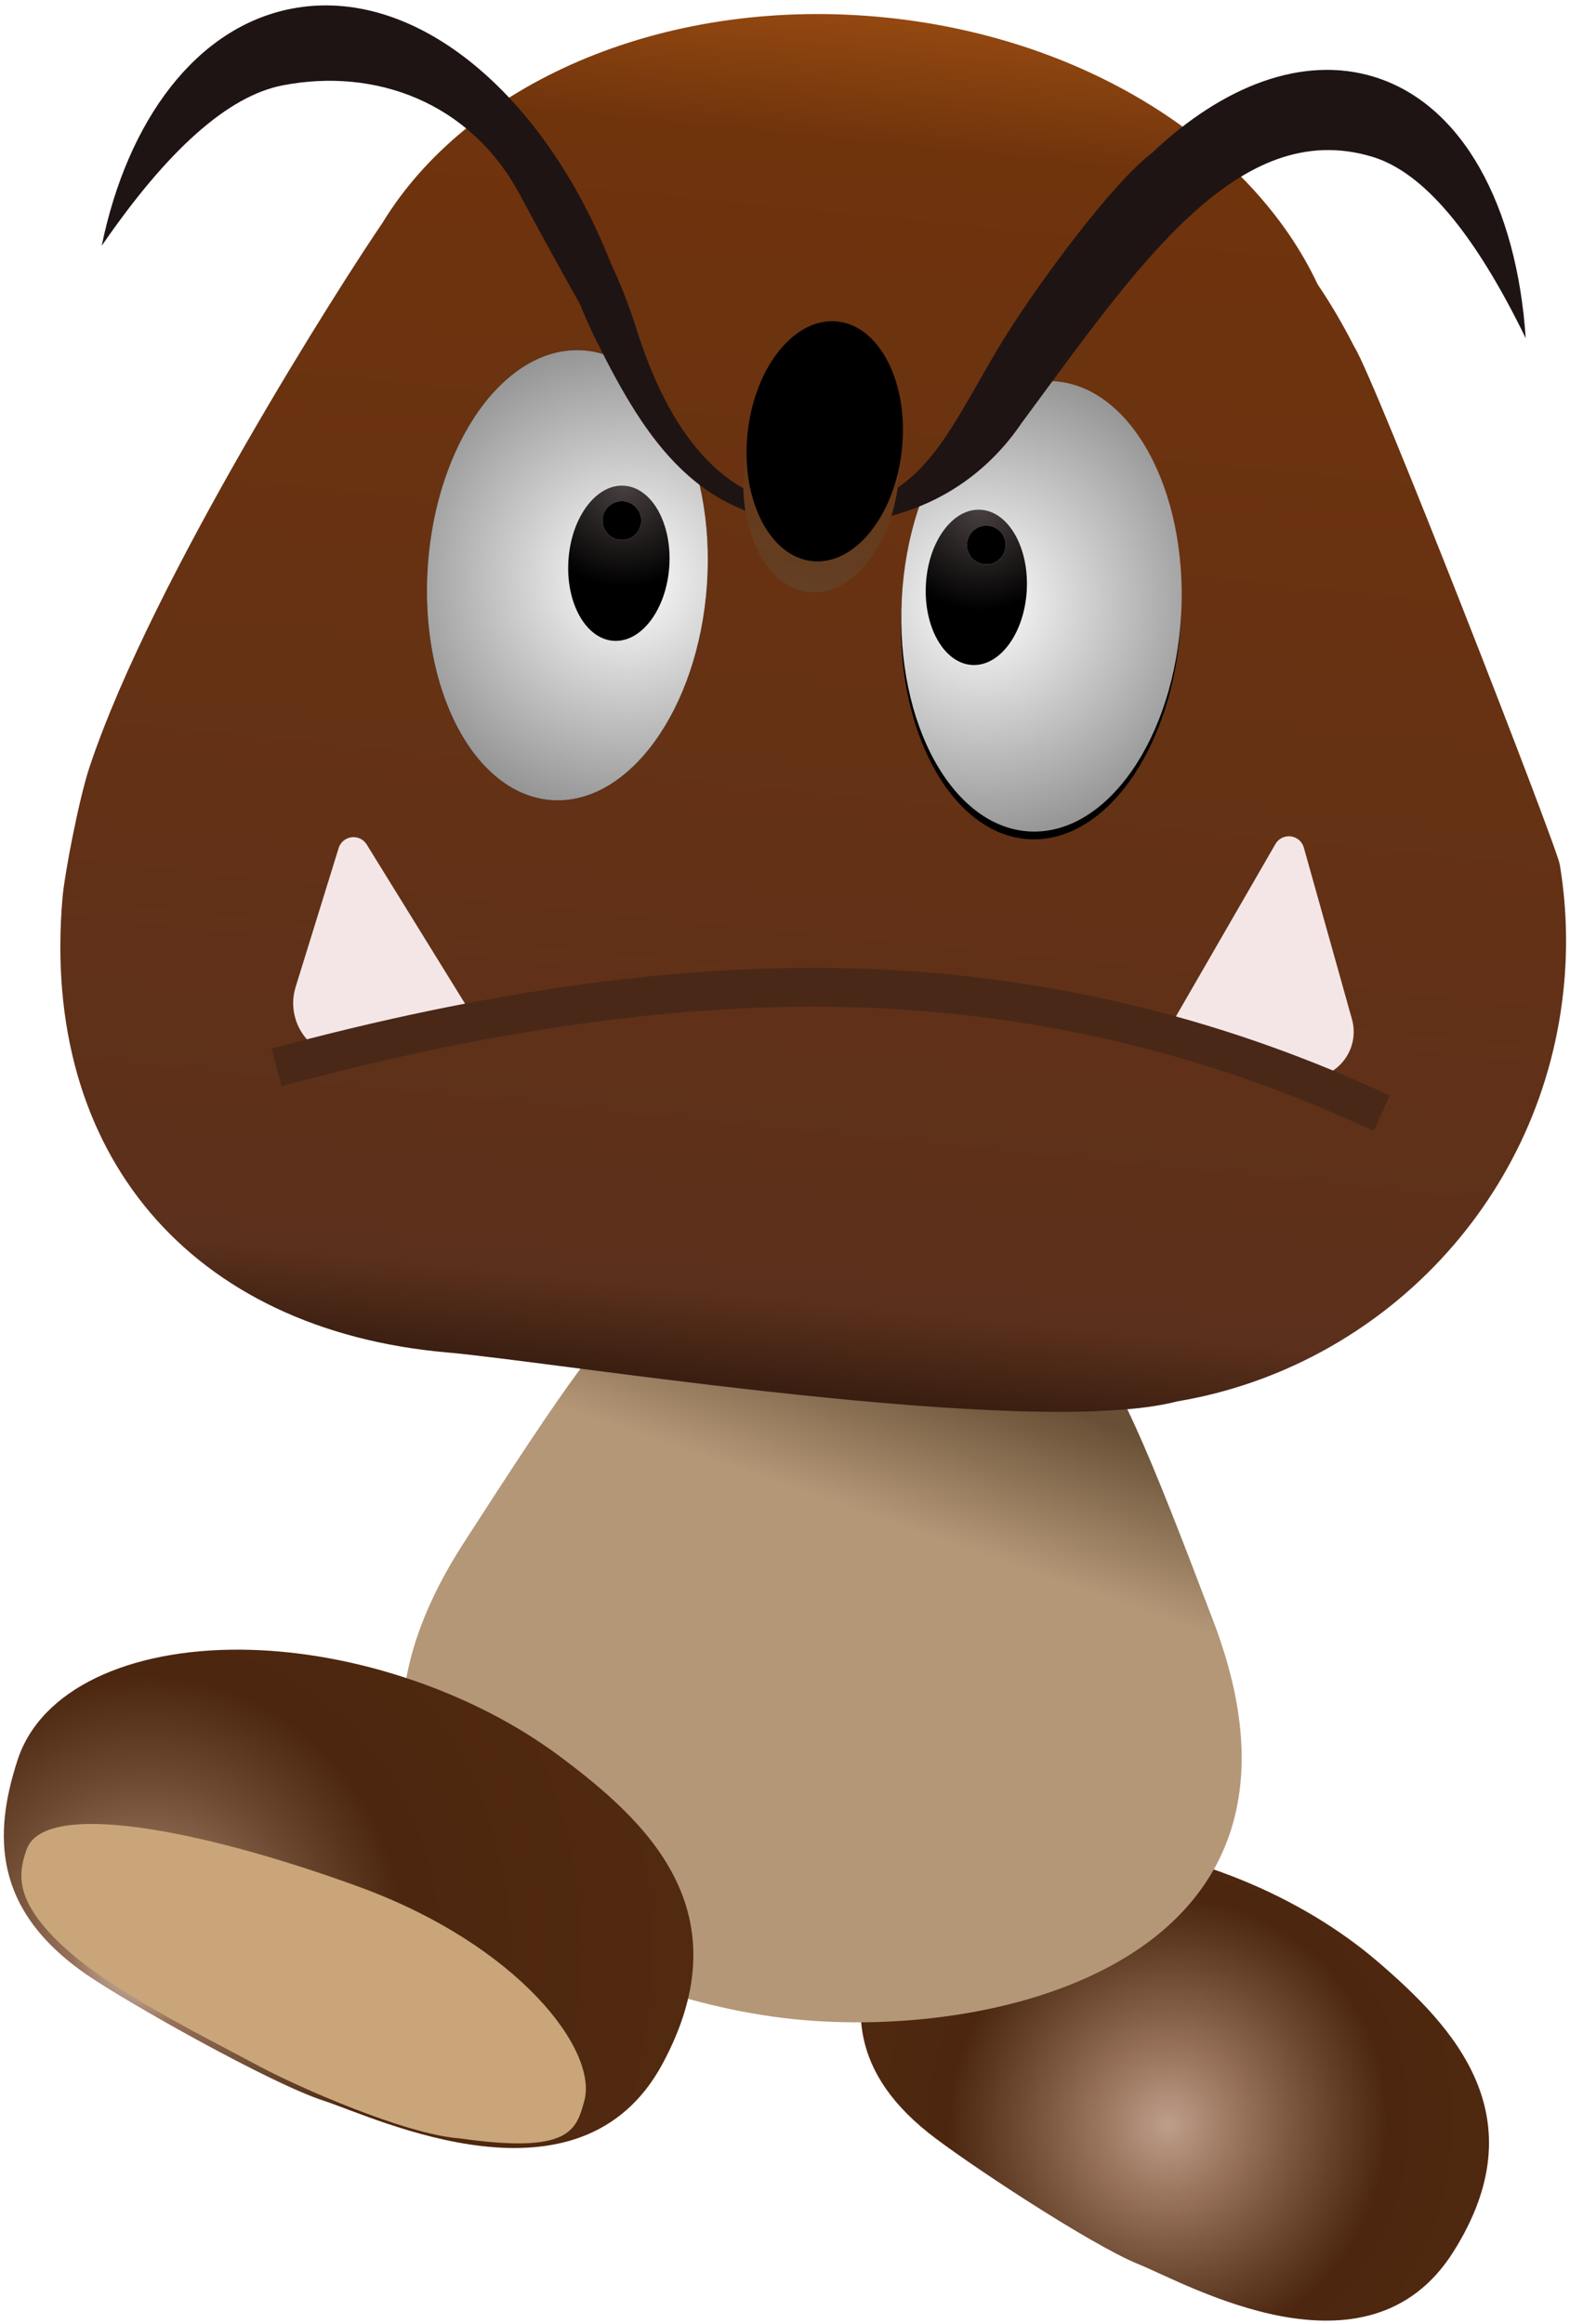 
  <svg viewBox="0 0 202 299" version="1.1" xmlns="http://www.w3.org/2000/svg" xmlns:xlink="http://www.w3.org/1999/xlink">
    <!-- Generator: Sketch 45.1 (43504) - http://www.bohemiancoding.com/sketch -->
    <title>goomba</title>
    <desc>Created with Sketch.</desc>
    <defs>
        <radialGradient cx="50%" cy="60.112%" fx="50%" fy="60.112%" r="95.15%" gradientTransform="translate(0.5,0.601),scale(0.603,1),rotate(26.126),translate(-0.5,-0.601)" id="radialGradient-1">
            <stop stop-color="#BE9E8A" offset="0%"></stop>
            <stop stop-color="#956F57" offset="20.159%"></stop>
            <stop stop-color="#6D4932" offset="38.415%"></stop>
            <stop stop-color="#4C260F" offset="56.063%"></stop>
            <stop stop-color="#522A10" offset="100%"></stop>
        </radialGradient>
        <linearGradient x1="56.644%" y1="12.133%" x2="50%" y2="32.338%" id="linearGradient-2">
            <stop stop-color="#685036" offset="0%"></stop>
            <stop stop-color="#B49777" offset="100%"></stop>
        </linearGradient>
        <radialGradient cx="20.022%" cy="50%" fx="20.022%" fy="50%" r="95.15%" gradientTransform="translate(0.2,0.5),scale(0.761,1),rotate(31.756),translate(-0.2,-0.5)" id="radialGradient-3">
            <stop stop-color="#EBE0D9" offset="0%"></stop>
            <stop stop-color="#956F57" offset="14.035%"></stop>
            <stop stop-color="#6D4932" offset="29.968%"></stop>
            <stop stop-color="#4C260F" offset="47.847%"></stop>
            <stop stop-color="#522A10" offset="100%"></stop>
        </radialGradient>
        <linearGradient x1="47.869%" y1="0%" x2="48.196%" y2="100%" id="linearGradient-4">
            <stop stop-color="#954911" offset="0%"></stop>
            <stop stop-color="#70340C" offset="9.272%"></stop>
            <stop stop-color="#6D330E" offset="19.454%"></stop>
            <stop stop-color="#5B301C" offset="91.32%"></stop>
            <stop stop-color="#2D180D" offset="100%"></stop>
        </linearGradient>
        <radialGradient cx="28.542%" cy="50%" fx="28.542%" fy="50%" r="203.816%" gradientTransform="translate(0.285,0.5),scale(1,0.621),rotate(25.398),translate(-0.285,-0.5)" id="radialGradient-5">
            <stop stop-color="#FFFFFF" offset="0%"></stop>
            <stop stop-color="#000000" offset="100%"></stop>
        </radialGradient>
        <ellipse id="path-6" cx="18" cy="29" rx="18" ry="29"></ellipse>
        <filter x="-22.2%" y="-12.1%" width="144.4%" height="127.6%" filterUnits="objectBoundingBox" id="filter-7">
            <feMorphology radius="0.5" operator="dilate" in="SourceAlpha" result="shadowSpreadOuter1"></feMorphology>
            <feOffset dx="0" dy="1" in="shadowSpreadOuter1" result="shadowOffsetOuter1"></feOffset>
            <feGaussianBlur stdDeviation="2" in="shadowOffsetOuter1" result="shadowBlurOuter1"></feGaussianBlur>
            <feColorMatrix values="0 0 0 0 0   0 0 0 0 0   0 0 0 0 0  0 0 0 0.5 0" type="matrix" in="shadowBlurOuter1"></feColorMatrix>
        </filter>
        <radialGradient cx="50%" cy="0%" fx="50%" fy="0%" r="100%" gradientTransform="translate(0.5,0),scale(1,0.65),rotate(90),translate(-0.5,-0)" id="radialGradient-8">
            <stop stop-color="#494040" offset="0%"></stop>
            <stop stop-color="#000000" offset="100%"></stop>
        </radialGradient>
        <circle id="path-9" cx="10.5" cy="21.5" r="2.5"></circle>
        <filter x="-120.0%" y="-120.0%" width="340.0%" height="340.0%" filterUnits="objectBoundingBox" id="filter-10">
            <feMorphology radius="1" operator="dilate" in="SourceAlpha" result="shadowSpreadOuter1"></feMorphology>
            <feOffset dx="0" dy="0" in="shadowSpreadOuter1" result="shadowOffsetOuter1"></feOffset>
            <feGaussianBlur stdDeviation="1" in="shadowOffsetOuter1" result="shadowBlurOuter1"></feGaussianBlur>
            <feColorMatrix values="0 0 0 0 0.955   0 0 0 0 0.923   0 0 0 0 0.923  0 0 0 0.5 0" type="matrix" in="shadowBlurOuter1"></feColorMatrix>
        </filter>
        <filter x="-110.0%" y="-110.0%" width="320.0%" height="320.0%" filterUnits="objectBoundingBox" id="filter-11">
            <feMorphology radius="1" operator="erode" in="SourceAlpha" result="shadowSpreadInner1"></feMorphology>
            <feGaussianBlur stdDeviation="1" in="shadowSpreadInner1" result="shadowBlurInner1"></feGaussianBlur>
            <feOffset dx="0" dy="0" in="shadowBlurInner1" result="shadowOffsetInner1"></feOffset>
            <feComposite in="shadowOffsetInner1" in2="SourceAlpha" operator="arithmetic" k2="-1" k3="1" result="shadowInnerInner1"></feComposite>
            <feColorMatrix values="0 0 0 0 0.605   0 0 0 0 0.581   0 0 0 0 0.581  0 0 0 0.5 0" type="matrix" in="shadowInnerInner1"></feColorMatrix>
        </filter>
        <filter x="-30.6%" y="-19.0%" width="161.1%" height="137.9%" filterUnits="objectBoundingBox" id="filter-12">
            <feOffset dx="0" dy="0" in="SourceAlpha" result="shadowOffsetOuter1"></feOffset>
            <feGaussianBlur stdDeviation="2" in="shadowOffsetOuter1" result="shadowBlurOuter1"></feGaussianBlur>
            <feColorMatrix values="0 0 0 0 0.426   0 0 0 0 0.271   0 0 0 0 0.046  0 0 0 0.5 0" type="matrix" in="shadowBlurOuter1" result="shadowMatrixOuter1"></feColorMatrix>
            <feMerge>
                <feMergeNode in="shadowMatrixOuter1"></feMergeNode>
                <feMergeNode in="SourceGraphic"></feMergeNode>
            </feMerge>
        </filter>
        <ellipse id="path-13" cx="18" cy="29" rx="18" ry="29"></ellipse>
        <filter x="-20.8%" y="-12.9%" width="141.7%" height="125.9%" filterUnits="objectBoundingBox" id="filter-14">
            <feMorphology radius="0.5" operator="dilate" in="SourceAlpha" result="shadowSpreadOuter1"></feMorphology>
            <feOffset dx="0" dy="0" in="shadowSpreadOuter1" result="shadowOffsetOuter1"></feOffset>
            <feGaussianBlur stdDeviation="2" in="shadowOffsetOuter1" result="shadowBlurOuter1"></feGaussianBlur>
            <feColorMatrix values="0 0 0 0 0   0 0 0 0 0   0 0 0 0 0  0 0 0 0.5 0" type="matrix" in="shadowBlurOuter1"></feColorMatrix>
        </filter>
        <circle id="path-15" cx="24.5" cy="21.5" r="2.5"></circle>
        <filter x="-120.0%" y="-120.0%" width="340.0%" height="340.0%" filterUnits="objectBoundingBox" id="filter-16">
            <feMorphology radius="1" operator="dilate" in="SourceAlpha" result="shadowSpreadOuter1"></feMorphology>
            <feOffset dx="0" dy="0" in="shadowSpreadOuter1" result="shadowOffsetOuter1"></feOffset>
            <feGaussianBlur stdDeviation="1" in="shadowOffsetOuter1" result="shadowBlurOuter1"></feGaussianBlur>
            <feColorMatrix values="0 0 0 0 0.955   0 0 0 0 0.923   0 0 0 0 0.923  0 0 0 0.5 0" type="matrix" in="shadowBlurOuter1"></feColorMatrix>
        </filter>
        <filter x="-110.0%" y="-110.0%" width="320.0%" height="320.0%" filterUnits="objectBoundingBox" id="filter-17">
            <feMorphology radius="1" operator="erode" in="SourceAlpha" result="shadowSpreadInner1"></feMorphology>
            <feGaussianBlur stdDeviation="1" in="shadowSpreadInner1" result="shadowBlurInner1"></feGaussianBlur>
            <feOffset dx="0" dy="0" in="shadowBlurInner1" result="shadowOffsetInner1"></feOffset>
            <feComposite in="shadowOffsetInner1" in2="SourceAlpha" operator="arithmetic" k2="-1" k3="1" result="shadowInnerInner1"></feComposite>
            <feColorMatrix values="0 0 0 0 0.605   0 0 0 0 0.581   0 0 0 0 0.581  0 0 0 0.5 0" type="matrix" in="shadowInnerInner1"></feColorMatrix>
        </filter>
        <linearGradient x1="50%" y1="0%" x2="50%" y2="100%" id="linearGradient-18">
            <stop stop-color="#6C310A" offset="0%"></stop>
            <stop stop-color="#633F24" offset="100%"></stop>
        </linearGradient>
        <ellipse id="path-19" cx="107.696" cy="67.747" rx="9.985" ry="15.5"></ellipse>
        <filter x="-22.5%" y="-14.5%" width="145.1%" height="129.0%" filterUnits="objectBoundingBox" id="filter-20">
            <feMorphology radius="2" operator="erode" in="SourceAlpha" result="shadowSpreadInner1"></feMorphology>
            <feGaussianBlur stdDeviation="1.5" in="shadowSpreadInner1" result="shadowBlurInner1"></feGaussianBlur>
            <feOffset dx="0" dy="-4" in="shadowBlurInner1" result="shadowOffsetInner1"></feOffset>
            <feComposite in="shadowOffsetInner1" in2="SourceAlpha" operator="arithmetic" k2="-1" k3="1" result="shadowInnerInner1"></feComposite>
            <feColorMatrix values="0 0 0 0 0   0 0 0 0 0   0 0 0 0 0  0 0 0 0.5 0" type="matrix" in="shadowInnerInner1"></feColorMatrix>
        </filter>
    </defs>
    <g id="Page-1" stroke="none" stroke-width="1" fill="none" fill-rule="evenodd">
        <g id="goomba" transform="translate(-2, -7)">
            <path d="M158.309,298.319 C164.987,298.319 191.559,302.013 195.253,281.694 C198.947,261.375 184.361,254.792 172.277,250.71 C166.274,248.683 159.293,247.521 151.844,247.521 C144.774,247.521 138.126,248.568 132.335,250.408 C119.743,254.409 111.206,262.163 111.206,271.073 C111.206,280.21 113.785,288.872 126.907,292.777 C132.465,294.431 151.632,298.319 158.309,298.319 Z" id="backfoot" fill="url(#radialGradient-1)" transform="translate(153.521, 273.051) rotate(22) translate(-153.521, -273.051) "></path>
            <path d="M109.118,267 C135.904,267 178.618,252 157.618,210.5 C136.618,169 135.904,169 109.118,169 C82.332,169 81.618,169 60.618,210.5 C39.618,252 82.332,267 109.118,267 Z" id="body" fill="url(#linearGradient-2)" transform="translate(109.118, 218) rotate(6) translate(-109.118, -218) "></path>
            <g id="frontfoot" transform="translate(47, 251.5) rotate(-4) translate(-47, -251.5) translate(3, 218)">
                <path d="M38.856,58.941 C45.559,61.65 70.735,76.136 82.685,57.236 C94.635,38.337 82.662,25.812 72.187,16.813 C66.983,12.343 60.446,8.346 52.969,5.325 C45.871,2.457 38.772,0.811 32.213,0.31 C17.949,-0.781 6.235,3.541 2.621,12.485 C-1.085,21.658 -2.01,31.399 9.58,40.642 C14.488,44.557 32.153,56.233 38.856,58.941 Z" id="Oval-Copy" fill="url(#radialGradient-3)"></path>
                <path d="M31,54 C35.703,56.946 49,64 56,65 C70,68 71,65 72.306,61.305 C74.557,54.936 65.255,40.688 45.22,31.768 C25.185,22.848 5.74,17.846 3,24 C1.581,27.187 1.007,30.709 7,37 C12.581,42.859 22.679,48.788 31,54 Z" id="Oval-2" fill="#C9A579"></path>
            </g>
            <path d="M172,46 C174.881,49.658 203.511,107.678 204.102,109.969 C205.341,114.772 206,119.809 206,125 C206,152.914 186.938,176.375 161.122,183.078 C142.745,189.615 81.078,185 67,185 C33.863,185 12.573,164.137 12.573,131 C12.573,127.905 13.574,118.156 14.573,113.977 C20.556,88.933 41.78,48.463 46,41 C55.253,22.28 79.069,9 107,9 C133.644,9 156.544,21.085 166.58,38.381 C168.37,40.565 170.173,43.089 172,46 Z" id="head" fill="url(#linearGradient-4)" transform="translate(109.286, 97.791) rotate(5) translate(-109.286, -97.791) "></path>
            <path d="M49.641,115.582 L62.669,138.411 L48.448,142.606 L48.448,142.606 C44.74,143.699 40.847,141.58 39.754,137.872 C39.34,136.469 39.376,134.97 39.857,133.589 L46.015,115.915 L46.015,115.915 C46.379,114.872 47.519,114.321 48.562,114.685 C49.018,114.843 49.401,115.162 49.641,115.582 Z" id="Triangle" fill="#F4E6E6" transform="translate(51.069, 128.733) rotate(-2) translate(-51.069, -128.733) "></path>
            <path d="M169.265,115.862 L176.222,137.705 L176.222,137.705 C177.228,140.862 175.484,144.237 172.326,145.243 C171.184,145.607 169.958,145.62 168.808,145.28 L152.357,140.428 L165.594,115.53 L165.594,115.53 C166.112,114.555 167.323,114.184 168.298,114.703 C168.76,114.948 169.107,115.364 169.265,115.862 Z" id="Triangle-Copy" fill="#F4E6E6" transform="translate(164.432, 129.997) rotate(2) translate(-164.432, -129.997) "></path>
            <g id="rightEye" transform="translate(136, 85) rotate(3) translate(-136, -85) translate(118, 56)">
                <g id="Oval">
                    <use fill="black" fill-opacity="1" filter="url(#filter-7)" xlink:href="#path-6"></use>
                    <use fill="url(#radialGradient-5)" fill-rule="evenodd" xlink:href="#path-6"></use>
                </g>
                <ellipse id="Oval-3" fill="url(#radialGradient-8)" cx="9.5" cy="27" rx="6.5" ry="10"></ellipse>
                <g id="Oval-4">
                    <use fill="black" fill-opacity="1" filter="url(#filter-10)" xlink:href="#path-9"></use>
                    <use fill="#EEEAEA" fill-rule="evenodd" xlink:href="#path-9"></use>
                    <use fill="black" fill-opacity="1" filter="url(#filter-11)" xlink:href="#path-9"></use>
                </g>
            </g>
            <g id="lefteye" filter="url(#filter-12)" transform="translate(75, 81) rotate(4) translate(-75, -81) translate(57, 52)">
                <g id="Oval-Copy-2" transform="translate(18, 29) scale(-1, 1) translate(-18, -29) ">
                    <use fill="black" fill-opacity="1" filter="url(#filter-14)" xlink:href="#path-13"></use>
                    <use fill="url(#radialGradient-5)" fill-rule="evenodd" xlink:href="#path-13"></use>
                </g>
                <ellipse id="Oval-3-Copy" fill="url(#radialGradient-8)" transform="translate(24.5, 27) scale(-1, 1) translate(-24.5, -27) " cx="24.5" cy="27" rx="6.5" ry="10"></ellipse>
                <g id="Oval-4-Copy" transform="translate(24.5, 21.5) scale(-1, 1) translate(-24.5, -21.5) ">
                    <use fill="black" fill-opacity="1" filter="url(#filter-16)" xlink:href="#path-15"></use>
                    <use fill="#EEEAEA" fill-rule="evenodd" xlink:href="#path-15"></use>
                    <use fill="black" fill-opacity="1" filter="url(#filter-17)" xlink:href="#path-15"></use>
                </g>
            </g>
            <path d="M177.321,13.147 C188.91,16.037 196.556,28.791 198.585,45.701 C191.288,32.516 184.331,25.098 177.712,23.448 C160.057,19.046 148.053,39.348 134.385,60 C129.584,67.958 121.299,73.723 109.616,74.335 C93.565,75.176 86.143,64.534 79.33,52.537 C78.361,50.83 77.516,49.176 76.785,47.599 C75.112,44.991 72.527,40.871 68.305,33.926 C61.354,22.494 48.931,18.663 37.16,21.598 C30.246,23.322 22.859,30.597 15,43.424 C17.461,27.126 25.674,14.707 37.781,11.689 C53.462,7.779 70.78,20.861 80.535,42.236 C81.806,44.606 83.073,47.334 84.183,50.306 C88.832,62.746 96.199,73.062 109.513,72.364 C122.827,71.666 125.379,60.059 132.397,47.779 C136.063,41.366 144.303,28.691 149.353,24.391 C157.984,15.309 168.023,10.829 177.321,13.147 Z" id="eyebrows" fill="#1F1414" transform="translate(106.793, 42.691) rotate(3) translate(-106.793, -42.691) "></path>
            <g id="Oval-5" transform="translate(107.696, 67.747) rotate(6) translate(-107.696, -67.747) ">
                <use fill="url(#linearGradient-18)" fill-rule="evenodd" xlink:href="#path-19"></use>
                <use fill="black" fill-opacity="1" filter="url(#filter-20)" xlink:href="#path-19"></use>
            </g>
            <path d="M40,143.67 C67.693,136.368 92.526,133.201 114.5,134.17 C136.474,135.14 157.474,140.14 177.5,149.17" id="Line" stroke="#492818" stroke-width="5" stroke-linecap="square"></path>
        </g>
    </g>
</svg>

